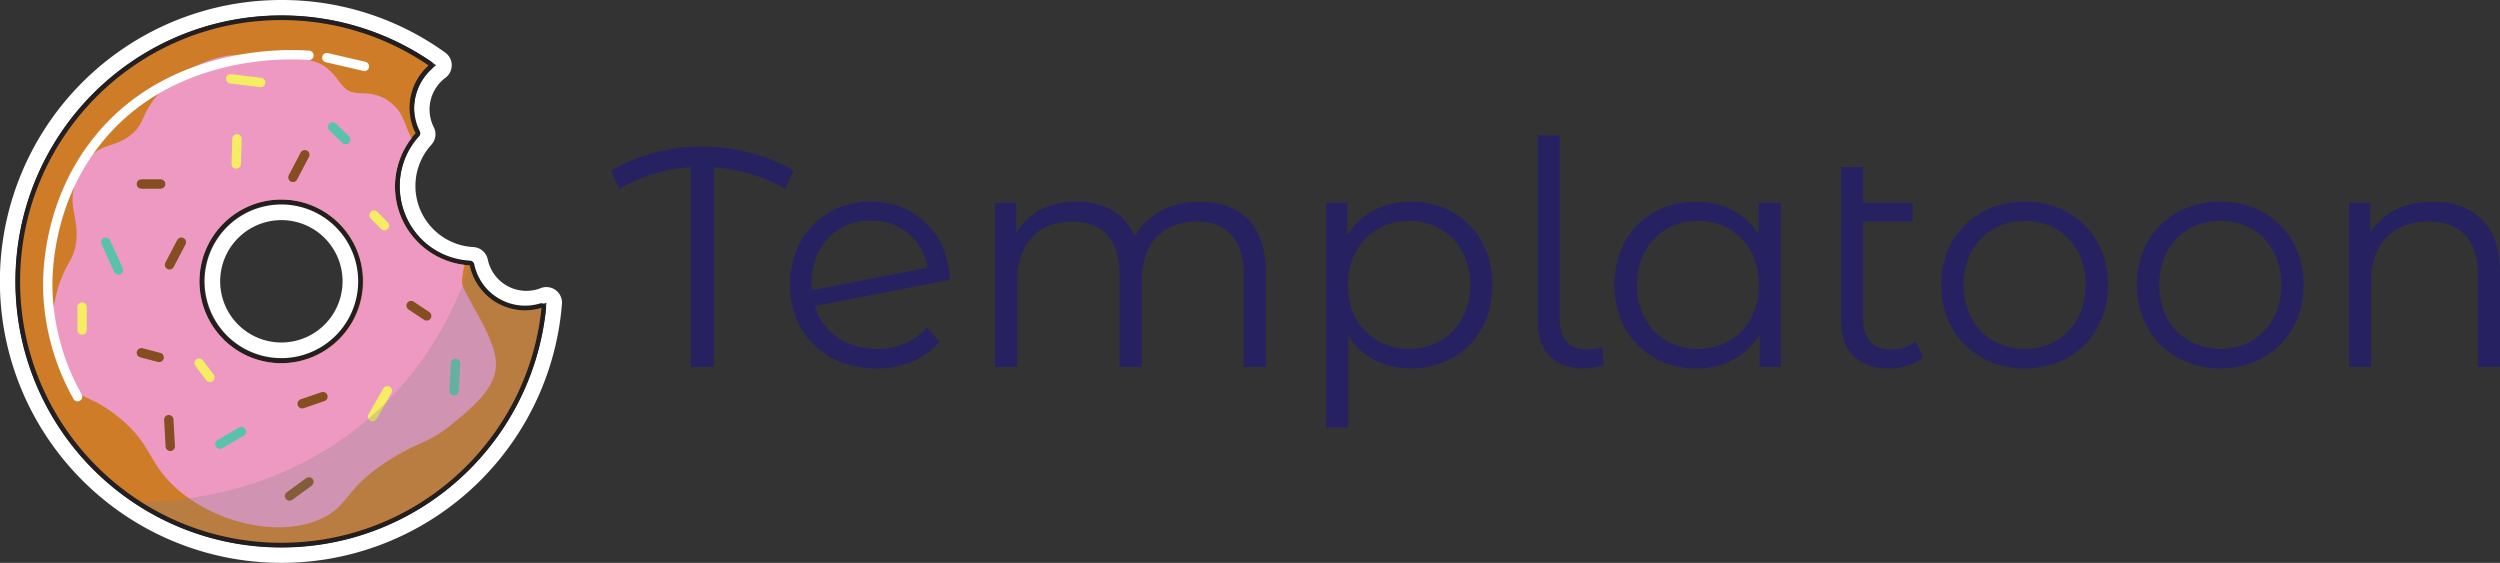 <svg xmlns="http://www.w3.org/2000/svg" viewBox="0 0 3204.74 721.53"><rect x="0" y="0" width="3204.74" height="721.53" fill="#333333" stroke="none"/><defs><style>.cls-1{fill:#fff;}.cls-2{fill:#cf7c29;}.cls-3{fill:#231f20;}.cls-4{fill:#ed99c2;}.cls-5,.cls-6,.cls-7,.cls-8{fill:none;stroke-linecap:round;stroke-linejoin:round;stroke-width:12px;}.cls-5{stroke:#fff;}.cls-6{stroke:#58c2ac;}.cls-7{stroke:#844e20;}.cls-8{stroke:#f5ed62;}.cls-9{fill:#848484;opacity:0.27;}.cls-10{fill:#262262;}</style></defs><title>logo lengkap</title><g id="Layer_2" data-name="Layer 2"><g id="Layer_2-2" data-name="Layer 2"><path class="cls-1" d="M360.76,20A339.22,339.22,0,0,1,559.11,83.66a70.61,70.61,0,0,0-23.32,83.09c.74,1.82,1.56,3.58,2.43,5.31a98.43,98.43,0,0,0,67.47,164.67A70.53,70.53,0,0,0,700.44,388c-13.9,175.44-160.66,313.49-339.68,313.49C172.57,701.53,20,549,20,360.76S172.57,20,360.76,20M700.44,388h0M360.76,0A360.65,360.65,0,0,0,105.67,615.86,360.76,360.76,0,0,0,720.34,390a18.49,18.49,0,0,0,.1-2,20,20,0,0,0-19.65-20h-1.11a19.93,19.93,0,0,0-6.88,1.5,50.53,50.53,0,0,1-64.93-28.3,51.13,51.13,0,0,1-2.61-8.63,20,20,0,0,0-18.51-15.86A78.44,78.44,0,0,1,553,185.54a20,20,0,0,0,3.1-22.46c-.72-1.42-1.29-2.67-1.76-3.83A50.58,50.58,0,0,1,571,99.71a20,20,0,0,0-.27-32.31A358.28,358.28,0,0,0,360.76,0Z"/><path class="cls-2" d="M360.76,698.77a338,338,0,0,1-239-577A338,338,0,0,1,551.11,81.43a3,3,0,0,1,.3,4.72,69.68,69.68,0,0,0-18.32,78.08c.66,1.64,1.44,3.35,2.39,5.24a3,3,0,0,1-.46,3.37,98.18,98.18,0,0,0,67.29,164.25,3,3,0,0,1,2.78,2.38,70,70,0,0,0,3.59,11.84,69.45,69.45,0,0,0,84.52,40.54,3.13,3.13,0,0,1,.86-.12,3,3,0,0,1,1.91.68,3,3,0,0,1,1.08,2.62A338,338,0,0,1,360.76,698.77Zm-.54-440.09A101.92,101.92,0,1,0,462.14,360.59,102,102,0,0,0,360.22,258.68Z"/><path class="cls-3" d="M360.76,25.76A333.44,333.44,0,0,1,549.42,83.91a72.58,72.58,0,0,0-19.11,81.45c.76,1.87,1.6,3.68,2.49,5.46a101.18,101.18,0,0,0,69.35,169.26,73.3,73.3,0,0,0,3.75,12.36,72.48,72.48,0,0,0,88.16,42.29c-17,169.06-159.74,301-333.3,301-185,0-335-150-335-335s150-335,335-335m-.54,439.75A104.92,104.92,0,1,0,255.3,360.59,104.91,104.91,0,0,0,360.22,465.51m333.84-70.78h0m-333.31-375A341.09,341.09,0,0,0,228,675,341.12,341.12,0,0,0,700,395.52a5.16,5.16,0,0,0,.06-.79,6,6,0,0,0-5.94-6h-.29a5.94,5.94,0,0,0-1.64.29,66.52,66.52,0,0,1-80.74-38.83A67.1,67.1,0,0,1,608,338.85a6,6,0,0,0-5.55-4.76,95.18,95.18,0,0,1-65.25-159.23,6,6,0,0,0,.93-6.74c-.91-1.81-1.66-3.45-2.29-5A66.7,66.7,0,0,1,553.4,88.39a6,6,0,0,0-.6-9.44,339.22,339.22,0,0,0-192-59.19Zm-.54,439.75a98.92,98.92,0,1,1,98.92-98.92,99,99,0,0,1-98.92,98.92Z"/><path class="cls-1" d="M360.69,282.16a78.44,78.44,0,1,1-78.44,78.43,78.52,78.52,0,0,1,78.44-78.43m0-20a98.44,98.44,0,1,0,98.44,98.43,98.44,98.44,0,0,0-98.44-98.43Z"/><path class="cls-4" d="M592.13,360.44c.56-6.84,1.79-13.81,1.79-13.81.42-2.4.9-4.74,1.41-7a101.16,101.16,0,0,1-67.8-162.4c-9.92-18.88-10-34.86-30.55-48.48a47.26,47.26,0,0,0-12-6c-14.18-4.5-22-2.41-30.75-4-16.87-3-18.77-18.64-35.39-31.65-13.28-10.4-29.25-11.87-60.65-14.4-39.91-3.2-59.86-4.81-85.55,3.33-13.52,4.29-52.12,18.68-77.44,54.53-14.4,20.4-11.27,29-26.87,41.88-20,16.53-35.13,10.62-53.11,28.55-14.08,14-18.31,31.13-20,37.78-6.9,27.87,4.91,39.63,2.74,68-1.94,25.37-12.34,28.42-21.9,57C64.64,398,59.55,453.21,86,489.7,102.86,513,116.18,506,151.09,534c40.57,32.48,38.42,54.6,66.75,84,46.85,48.68,135.14,73.87,193.87,47,36.93-16.87,29.23-39.28,89.43-76.67,36.19-22.48,48.4-20.24,77.2-43.75C606,522.05,636.65,497,635.8,465.7,634.82,429.35,591,374.07,592.13,360.44ZM360.69,465.68A104.92,104.92,0,1,1,465.61,360.76,104.92,104.92,0,0,1,360.69,465.68Z"/><path class="cls-5" d="M396,71c-12.67-1.17-174.33-13.41-272,110.27C58.53,264.08,60.75,358.48,61.37,374.61A298,298,0,0,0,99.44,508.48"/><line class="cls-5" x1="418.96" y1="73.9" x2="467.13" y2="85.07"/><line class="cls-6" x1="135.62" y1="310.44" x2="151.77" y2="346.09"/><line class="cls-7" x1="181.22" y1="452.2" x2="204.02" y2="458.18"/><line class="cls-6" x1="281.91" y1="569.32" x2="309.46" y2="553.18"/><line class="cls-8" x1="496.59" y1="500.93" x2="477.6" y2="534.18"/><line class="cls-6" x1="426.3" y1="162.76" x2="443.05" y2="178.91"/><line class="cls-8" x1="303.76" y1="177.96" x2="302.81" y2="210.25"/><line class="cls-7" x1="181.22" y1="235.9" x2="205.92" y2="235.9"/><line class="cls-7" x1="526.99" y1="391.69" x2="546.94" y2="404.99"/><line class="cls-7" x1="371.2" y1="635.82" x2="396.01" y2="617.77"/><line class="cls-8" x1="479.5" y1="275.8" x2="492.79" y2="289.31"/><line class="cls-8" x1="255.3" y1="465.51" x2="269.09" y2="483.83"/><line class="cls-7" x1="218.27" y1="572.17" x2="216.37" y2="537.98"/><line class="cls-7" x1="387.35" y1="517.55" x2="413.95" y2="508.48"/><line class="cls-6" x1="582.09" y1="500.93" x2="583.99" y2="465.68"/><line class="cls-7" x1="217.32" y1="339.44" x2="232.51" y2="310.44"/><line class="cls-8" x1="295.68" y1="101.01" x2="334.16" y2="105.76"/><line class="cls-8" x1="105.22" y1="393.59" x2="105.22" y2="423.04"/><line class="cls-7" x1="375.51" y1="227.36" x2="390.71" y2="198.36"/><path class="cls-9" d="M602.15,340.08C588.8,381.1,556.47,460.76,480,529.93,360.35,638.21,218.46,643.1,180.53,643.2a334.91,334.91,0,0,0,115.63,46.34c132.88,25.84,235.41-40,250.43-50,73.24-48.7,106.95-113.33,118.88-139.37a334.92,334.92,0,0,0,28.59-105.44c-4,1.25-32.9,9.72-60.45-8C608.62,370.58,603.06,344.7,602.15,340.08Z"/><path class="cls-10" d="M1006.36,242c-28.4-16.4-59.6-25.2-91.2-27.6v256h-29.6v-256A208,208,0,0,0,794,242l-10.8-23.2C819.57,197.17,860,188,900,188s81.2,9.2,117.2,30.8Z"/><path class="cls-10" d="M1188.36,419.56l16,18.4c-18.8,22.4-47.6,34.4-80.8,34.4-65.59,0-110.79-44.8-110.79-107.2s43.6-106.79,104-106.79c56.39,0,98.79,41.19,100.79,100.39l-172.79,33.6c10.4,34,40,54.8,79.19,54.8C1150,447.16,1172.76,438,1188.36,419.56Zm-148-56.4a61.93,61.93,0,0,0,.4,8.8l148.39-28.8c-6-34.4-33.6-60.4-72.39-60.4C1072,282.76,1040.37,315.56,1040.37,363.16Z"/><path class="cls-10" d="M1622.76,348.36v122h-28.4V351.16c0-44.4-22.4-67.2-60.4-67.2-43.2,0-70.4,28-70.4,76v110.4h-28.4V351.16c0-44.4-22.4-67.2-60.8-67.2-42.8,0-70.4,28-70.4,76v110.4h-28.4V260h27.2v38.4c14.8-25.19,42-40,77.2-40,34.8,0,62,14.8,74.8,44.39,15.2-27.19,45.2-44.39,83.2-44.39C1589.16,258.37,1622.76,288,1622.76,348.36Z"/><path class="cls-10" d="M1913.15,365.16c0,64-44.8,107.2-104.79,107.2-33.6,0-62.4-14.4-80-41.6V548H1700V260h27.2v41.6c17.2-28,46.4-43.19,81.2-43.19C1868.35,258.37,1913.15,301.56,1913.15,365.16Zm-28.4,0c0-48.8-34-82-78.39-82-44.8,0-78.4,33.2-78.4,82,0,49.2,33.6,82,78.4,82C1850.76,447.16,1884.75,414.36,1884.75,365.16Z"/><path class="cls-10" d="M1971.15,412V173.57h28.4v236c0,24.8,11.6,38.4,35.2,38.4,7.6,0,14.8-1.6,19.2-3.6l2,23.6a80.08,80.08,0,0,1-25.6,4.4C1992,472.36,1971.15,449.56,1971.15,412Z"/><path class="cls-10" d="M2282.75,260v210.4h-27.2v-41.6c-17.2,28.4-46.4,43.6-81.2,43.6-60,0-104.8-43.6-104.8-107.2s44.8-106.79,104.8-106.79c33.6,0,62.4,14.39,80,41.59V260Zm-28,105.2c0-49.2-33.6-82-78-82-44.8,0-78.4,32.8-78.4,82s33.6,82,78.4,82C2221.15,447.16,2254.75,414.36,2254.75,365.16Z"/><path class="cls-10" d="M2465.55,457.56c-10.8,10-27.6,14.8-44,14.8-39.6,0-61.6-22.4-61.6-61.2V214h28.4v46H2452v24h-63.6v125.6c0,24.8,12.4,38.4,36,38.4,12,0,23.2-3.6,31.2-10.8Z"/><path class="cls-10" d="M2488.35,365.16c0-62.4,45.6-106.79,107.19-106.79s106.8,44.39,106.8,106.79-45.2,107.2-106.8,107.2S2488.35,427.56,2488.35,365.16Zm185.19,0c0-49.2-33.2-82-78-82s-78.39,32.8-78.39,82,33.6,82,78.39,82S2673.54,414.36,2673.54,365.16Z"/><path class="cls-10" d="M2739.15,365.16c0-62.4,45.59-106.79,107.19-106.79s106.8,44.39,106.8,106.79-45.2,107.2-106.8,107.2S2739.15,427.56,2739.15,365.16Zm185.19,0c0-49.2-33.2-82-78-82s-78.4,32.8-78.4,82,33.6,82,78.4,82S2924.34,414.36,2924.34,365.16Z"/><path class="cls-10" d="M3204.74,348.36v122h-28.4V351.16c0-44.4-23.2-67.2-63.2-67.2-45.2,0-73.6,28-73.6,76v110.4h-28.39V260h27.19v38.8c15.2-25.59,43.6-40.39,80-40.39C3169.54,258.37,3204.74,288,3204.74,348.36Z"/></g></g></svg>